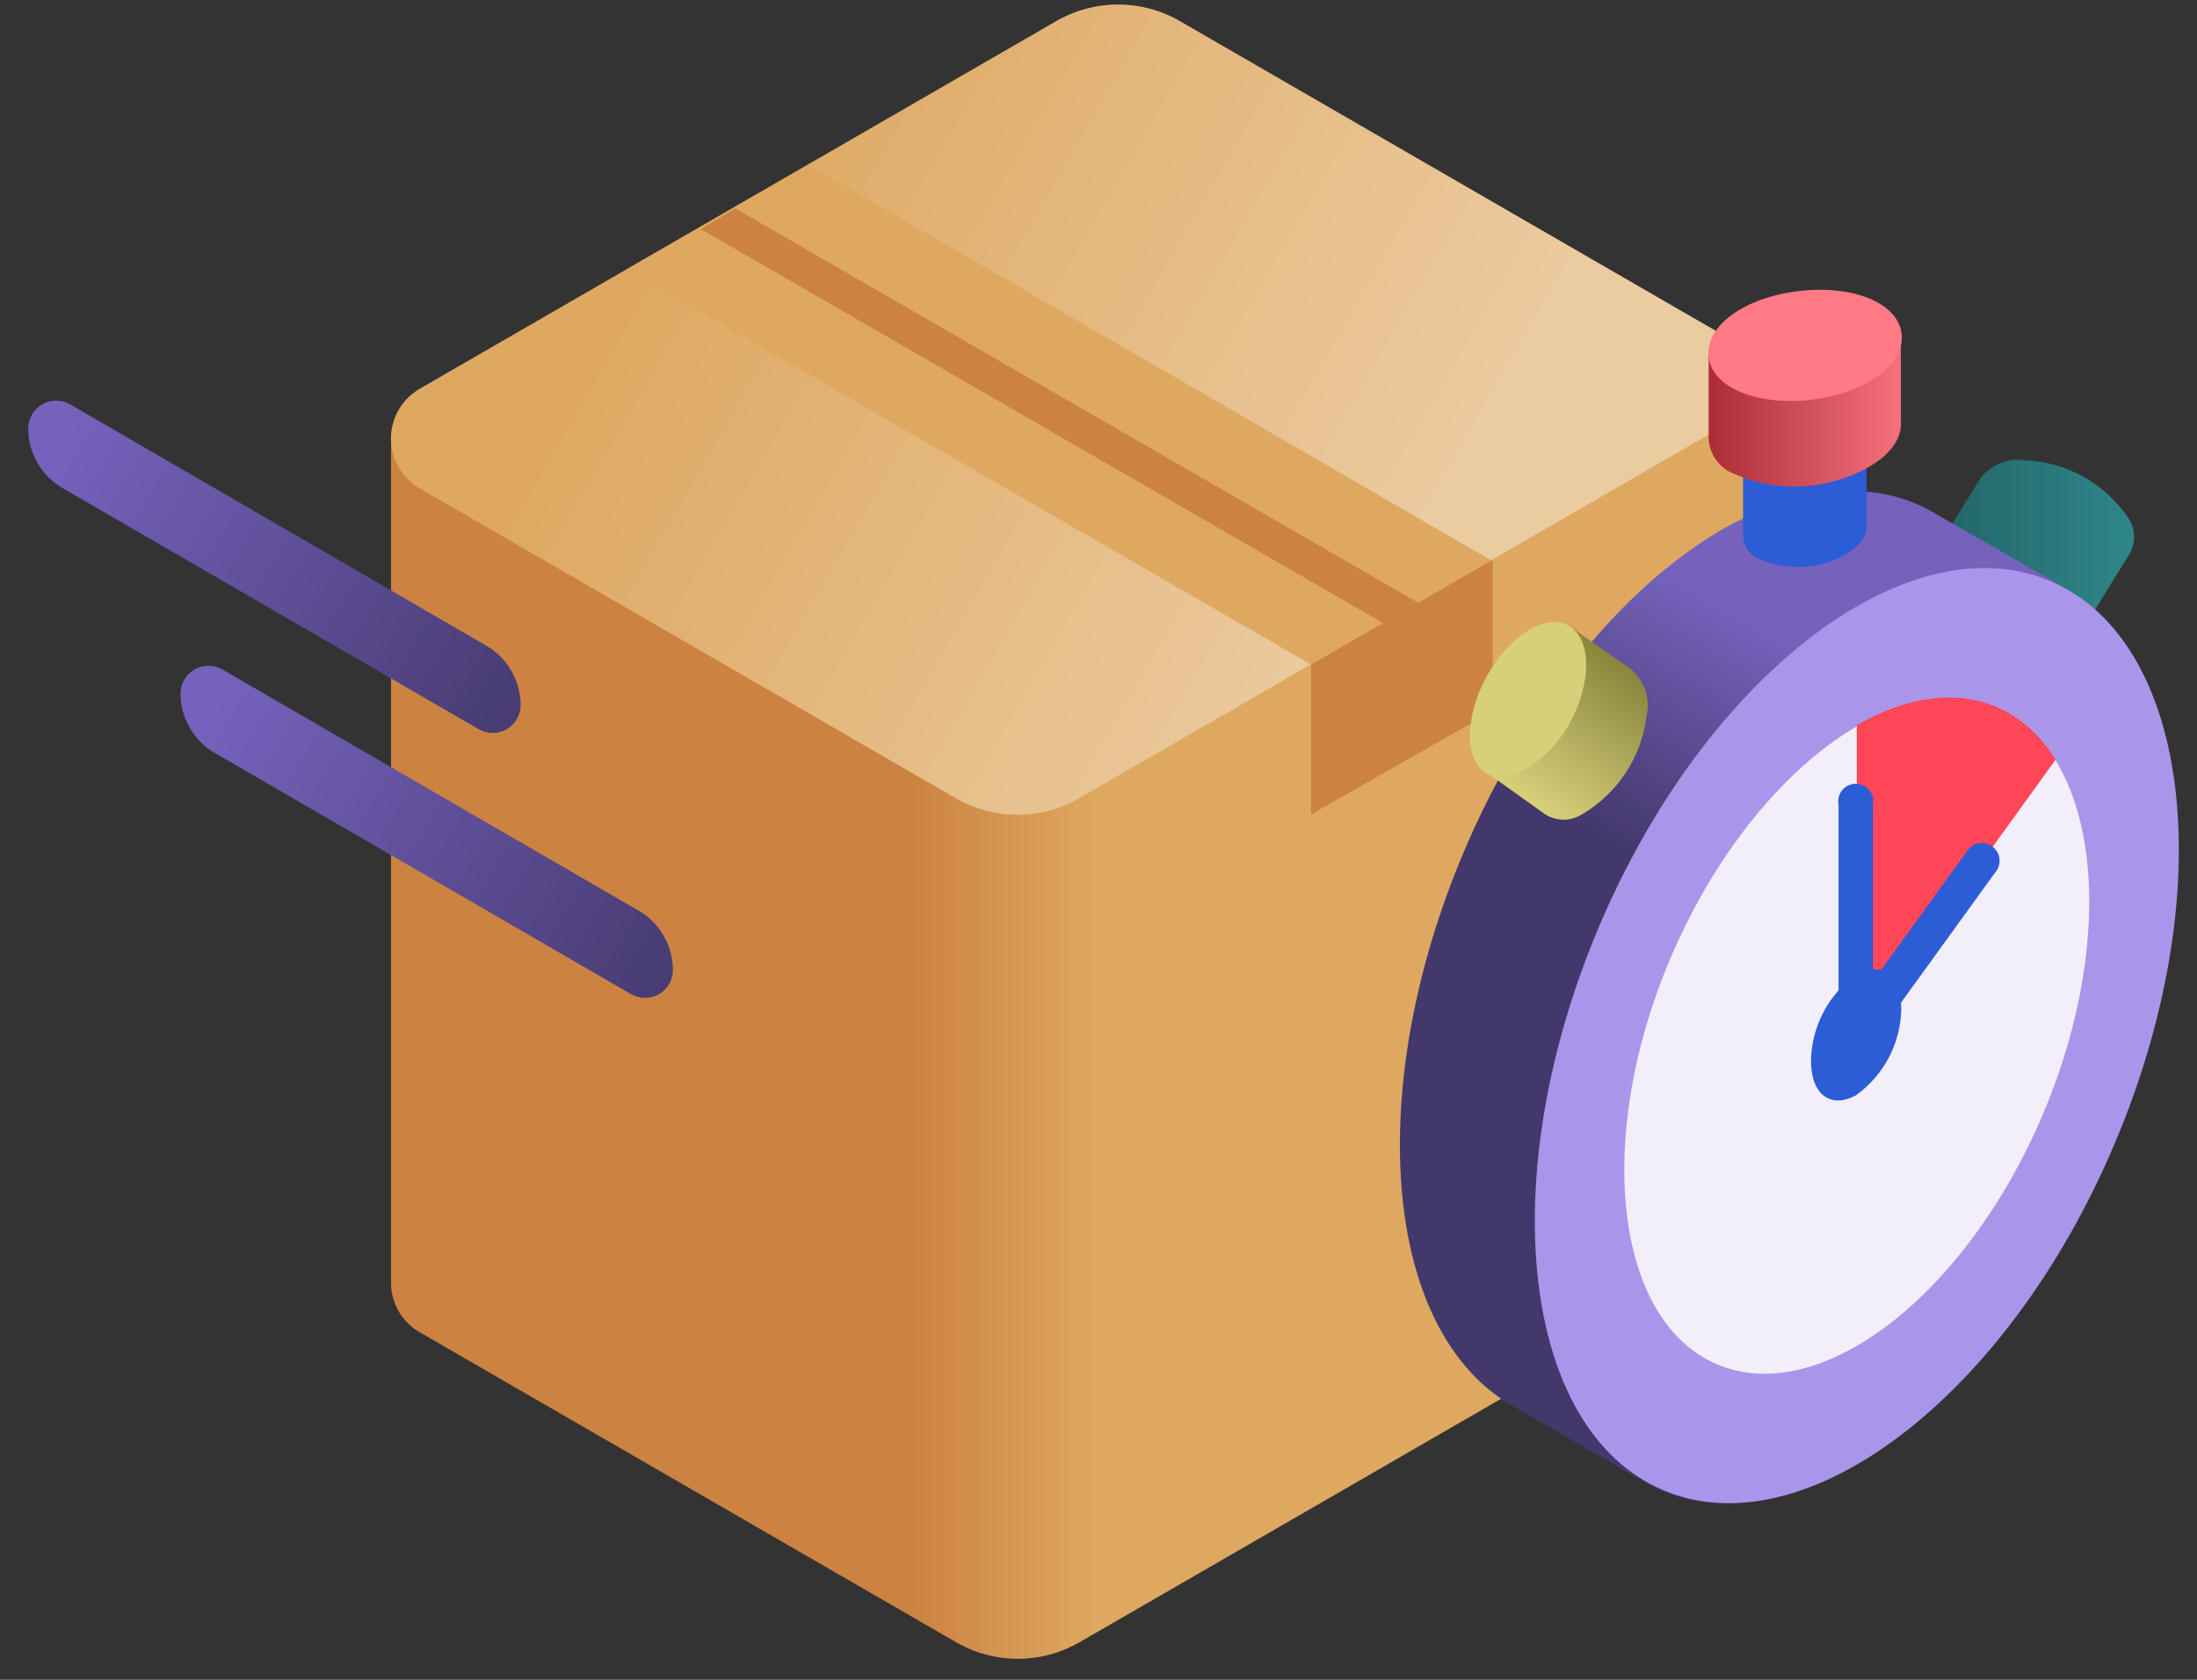 <svg width="85" height="65" viewBox="0 0 85 65" fill="none" xmlns="http://www.w3.org/2000/svg">
<rect x="0" y="0" width="85" height="65" fill="#333333" stroke="none"/>
<path d="M82.356 20.063C81.913 19.4 81.32 18.85 80.626 18.459C79.931 18.067 79.154 17.845 78.357 17.81C78.033 17.76 77.701 17.799 77.396 17.921C77.091 18.042 76.825 18.244 76.624 18.503L75.118 20.929C74.985 21.141 74.915 21.386 74.915 21.636C74.915 21.886 74.985 22.131 75.118 22.343C75.558 23.008 76.151 23.559 76.846 23.951C77.541 24.342 78.32 24.563 79.117 24.595C79.456 24.651 79.804 24.609 80.12 24.475C80.437 24.34 80.708 24.119 80.903 23.835L82.33 21.529C82.477 21.314 82.558 21.061 82.563 20.8C82.567 20.539 82.496 20.283 82.356 20.063Z" fill="url(#paint0_linear_1205_25647)"/>
<path d="M67.532 47.364V14.731L15.129 16.983V49.63C15.127 50.02 15.229 50.403 15.423 50.74C15.617 51.077 15.898 51.357 16.235 51.55L36.992 63.548C37.717 63.967 38.54 64.187 39.378 64.187C40.215 64.187 41.038 63.967 41.764 63.548L66.412 49.311C66.758 49.118 67.044 48.835 67.241 48.492C67.439 48.15 67.539 47.76 67.532 47.364Z" fill="url(#paint1_linear_1205_25647)"/>
<path d="M16.249 15.037L40.871 0.813C41.596 0.394 42.419 0.174 43.257 0.174C44.095 0.174 44.918 0.394 45.643 0.813L66.399 12.811C66.737 13.005 67.018 13.284 67.213 13.621C67.408 13.958 67.511 14.341 67.511 14.731C67.511 15.12 67.408 15.503 67.213 15.84C67.018 16.177 66.737 16.456 66.399 16.65L41.751 30.887C41.025 31.306 40.202 31.527 39.364 31.527C38.527 31.527 37.704 31.306 36.978 30.887L16.222 18.89C15.886 18.692 15.607 18.409 15.415 18.07C15.222 17.73 15.123 17.346 15.125 16.956C15.128 16.566 15.233 16.183 15.43 15.846C15.627 15.509 15.91 15.23 16.249 15.037Z" fill="url(#paint2_linear_1205_25647)"/>
<path d="M24.247 10.425L50.722 25.715L57.747 21.716L31.272 6.372L24.247 10.425Z" fill="#DEA861"/>
<path d="M28.446 8.065L54.921 23.355L53.588 24.155L27.113 8.865L28.446 8.065Z" fill="#CC8241"/>
<path d="M50.722 25.715V31.514L57.748 27.515V21.663L50.722 25.715Z" fill="#CC8241"/>
<path d="M2.718 15.65L18.809 24.982C19.214 25.216 19.55 25.552 19.784 25.957C20.018 26.361 20.141 26.821 20.142 27.288C20.141 27.477 20.09 27.661 19.996 27.824C19.901 27.987 19.766 28.123 19.603 28.217C19.44 28.311 19.255 28.361 19.066 28.362C18.878 28.363 18.692 28.314 18.529 28.221L2.425 18.89C2.02 18.656 1.684 18.32 1.45 17.915C1.216 17.51 1.093 17.051 1.092 16.584C1.092 16.393 1.142 16.206 1.237 16.041C1.332 15.877 1.469 15.74 1.634 15.645C1.8 15.55 1.987 15.501 2.177 15.502C2.367 15.503 2.554 15.554 2.718 15.65Z" fill="url(#paint3_linear_1205_25647)"/>
<path d="M8.597 25.902L24.701 35.233C25.106 35.467 25.442 35.803 25.676 36.208C25.91 36.613 26.033 37.072 26.034 37.539C26.033 37.728 25.983 37.913 25.888 38.076C25.793 38.239 25.658 38.374 25.495 38.468C25.332 38.563 25.147 38.613 24.958 38.614C24.77 38.614 24.585 38.566 24.421 38.473L8.317 29.141C7.912 28.907 7.576 28.571 7.342 28.166C7.108 27.762 6.985 27.302 6.984 26.835C6.985 26.646 7.035 26.462 7.13 26.299C7.225 26.136 7.36 26 7.523 25.906C7.686 25.812 7.871 25.762 8.06 25.761C8.248 25.76 8.433 25.809 8.597 25.902Z" fill="url(#paint4_linear_1205_25647)"/>
<path d="M80.103 22.876L74.624 19.73C72.478 18.583 69.705 18.743 66.626 20.489C59.747 24.489 54.161 35.153 54.161 44.298C54.161 49.337 55.854 52.883 58.507 54.39L63.506 57.282C65.706 58.615 68.585 58.495 71.745 56.669C78.623 52.67 84.195 42.005 84.195 32.874C84.262 27.928 82.662 24.435 80.103 22.876Z" fill="url(#paint5_linear_1205_25647)"/>
<path d="M81.783 44.325C85.929 34.607 84.836 24.835 79.33 22.489C73.824 20.143 65.999 26.128 61.88 35.82C57.761 45.511 58.841 55.309 64.333 57.656C69.825 60.002 77.65 54.043 81.783 44.325Z" fill="#A996EB"/>
<path d="M79.023 43.152C82.009 36.127 81.21 29.075 77.25 27.381C73.291 25.688 67.639 30.048 64.653 37.02C61.667 43.992 62.453 51.097 66.426 52.79C70.398 54.483 76.037 50.164 79.023 43.152Z" fill="#F2EFFA"/>
<path d="M79.53 29.394C77.944 26.848 75.091 26.195 71.838 28.061V40.059L79.53 29.394Z" fill="#FF4757"/>
<path d="M73.558 39.046C73.558 37.713 72.771 37.18 71.811 37.713C71.281 38.094 70.847 38.594 70.544 39.173C70.241 39.751 70.077 40.392 70.065 41.045C70.065 42.379 70.852 42.912 71.811 42.379C72.342 41.997 72.776 41.497 73.079 40.919C73.382 40.34 73.546 39.699 73.558 39.046Z" fill="#2D5CD7"/>
<path d="M71.132 42.139V31.141C71.112 31.042 71.114 30.94 71.138 30.843C71.163 30.745 71.208 30.654 71.272 30.576C71.336 30.498 71.416 30.435 71.507 30.392C71.598 30.349 71.698 30.327 71.798 30.327C71.899 30.327 71.998 30.349 72.089 30.392C72.18 30.435 72.26 30.498 72.324 30.576C72.388 30.654 72.434 30.745 72.458 30.843C72.482 30.94 72.484 31.042 72.465 31.141V37.966L76.131 32.9C76.182 32.828 76.248 32.766 76.324 32.719C76.4 32.672 76.484 32.64 76.573 32.627C76.661 32.613 76.751 32.617 76.838 32.639C76.924 32.661 77.006 32.7 77.077 32.754C77.224 32.858 77.323 33.017 77.353 33.194C77.383 33.371 77.341 33.553 77.237 33.7L71.132 42.139Z" fill="#2D5CD7"/>
<path d="M72.211 20.303V17.823L67.439 18.143V20.729C67.442 20.915 67.497 21.096 67.599 21.252C67.7 21.408 67.843 21.531 68.012 21.609C68.548 21.852 69.134 21.965 69.722 21.939C70.311 21.914 70.885 21.75 71.398 21.463C71.971 21.129 72.251 20.703 72.211 20.303Z" fill="#2D5CD7"/>
<path d="M73.544 16.304V13.171L66.106 13.678V16.97C66.12 17.254 66.212 17.529 66.371 17.764C66.531 17.999 66.753 18.186 67.012 18.303C67.843 18.682 68.751 18.86 69.664 18.823C70.576 18.786 71.467 18.535 72.264 18.09C73.158 17.597 73.597 16.93 73.544 16.304Z" fill="url(#paint6_linear_1205_25647)"/>
<path d="M70.105 15.464C72.158 15.21 73.704 14.131 73.571 12.918C73.438 11.704 71.651 11.011 69.572 11.265C67.492 11.518 65.973 12.598 66.106 13.811C66.239 15.024 68.052 15.717 70.105 15.464Z" fill="#FF7A85"/>
<path d="M63.106 25.902L60.867 24.329L57.454 29.848L59.787 31.514C59.999 31.646 60.244 31.717 60.494 31.717C60.743 31.717 60.988 31.646 61.2 31.514C61.885 31.113 62.468 30.559 62.903 29.896C63.338 29.232 63.613 28.476 63.706 27.688C63.778 27.364 63.76 27.026 63.655 26.712C63.549 26.397 63.359 26.117 63.106 25.902Z" fill="url(#paint7_linear_1205_25647)"/>
<path d="M60.747 27.955C61.6 26.368 61.573 24.702 60.68 24.209C59.787 23.715 58.374 24.609 57.507 26.195C56.641 27.781 56.681 29.448 57.507 29.928C58.334 30.408 59.88 29.528 60.747 27.955Z" fill="#D6D07B"/>
<defs>
<linearGradient id="paint0_linear_1205_25647" x1="74.944" y1="21.223" x2="82.583" y2="21.223" gradientUnits="userSpaceOnUse">
<stop stop-color="#236568"/>
<stop offset="1" stop-color="#2F878A"/>
</linearGradient>
<linearGradient id="paint1_linear_1205_25647" x1="35.205" y1="39.446" x2="42.404" y2="39.446" gradientUnits="userSpaceOnUse">
<stop stop-color="#CC8241"/>
<stop offset="1" stop-color="#DEA861"/>
</linearGradient>
<linearGradient id="paint2_linear_1205_25647" x1="26.753" y1="7.425" x2="53.708" y2="22.982" gradientUnits="userSpaceOnUse">
<stop stop-color="#DEA861"/>
<stop offset="1" stop-color="#EBCBA0"/>
</linearGradient>
<linearGradient id="paint3_linear_1205_25647" x1="21.581" y1="28.661" x2="2.452" y2="16.89" gradientUnits="userSpaceOnUse">
<stop stop-color="#43386B"/>
<stop offset="1" stop-color="#7662BD"/>
</linearGradient>
<linearGradient id="paint4_linear_1205_25647" x1="27.474" y1="38.913" x2="8.344" y2="27.142" gradientUnits="userSpaceOnUse">
<stop stop-color="#43386B"/>
<stop offset="1" stop-color="#7662BD"/>
</linearGradient>
<linearGradient id="paint5_linear_1205_25647" x1="70.091" y1="37.113" x2="75.21" y2="28.248" gradientUnits="userSpaceOnUse">
<stop stop-color="#43386B"/>
<stop offset="1" stop-color="#7662BD"/>
</linearGradient>
<linearGradient id="paint6_linear_1205_25647" x1="66.106" y1="16.024" x2="74.491" y2="16.024" gradientUnits="userSpaceOnUse">
<stop stop-color="#AB2C37"/>
<stop offset="1" stop-color="#FF7A85"/>
</linearGradient>
<linearGradient id="paint7_linear_1205_25647" x1="59.134" y1="31.034" x2="63.373" y2="25.089" gradientUnits="userSpaceOnUse">
<stop stop-color="#D6D07B"/>
<stop offset="1" stop-color="#827C34"/>
</linearGradient>
</defs>
</svg>
